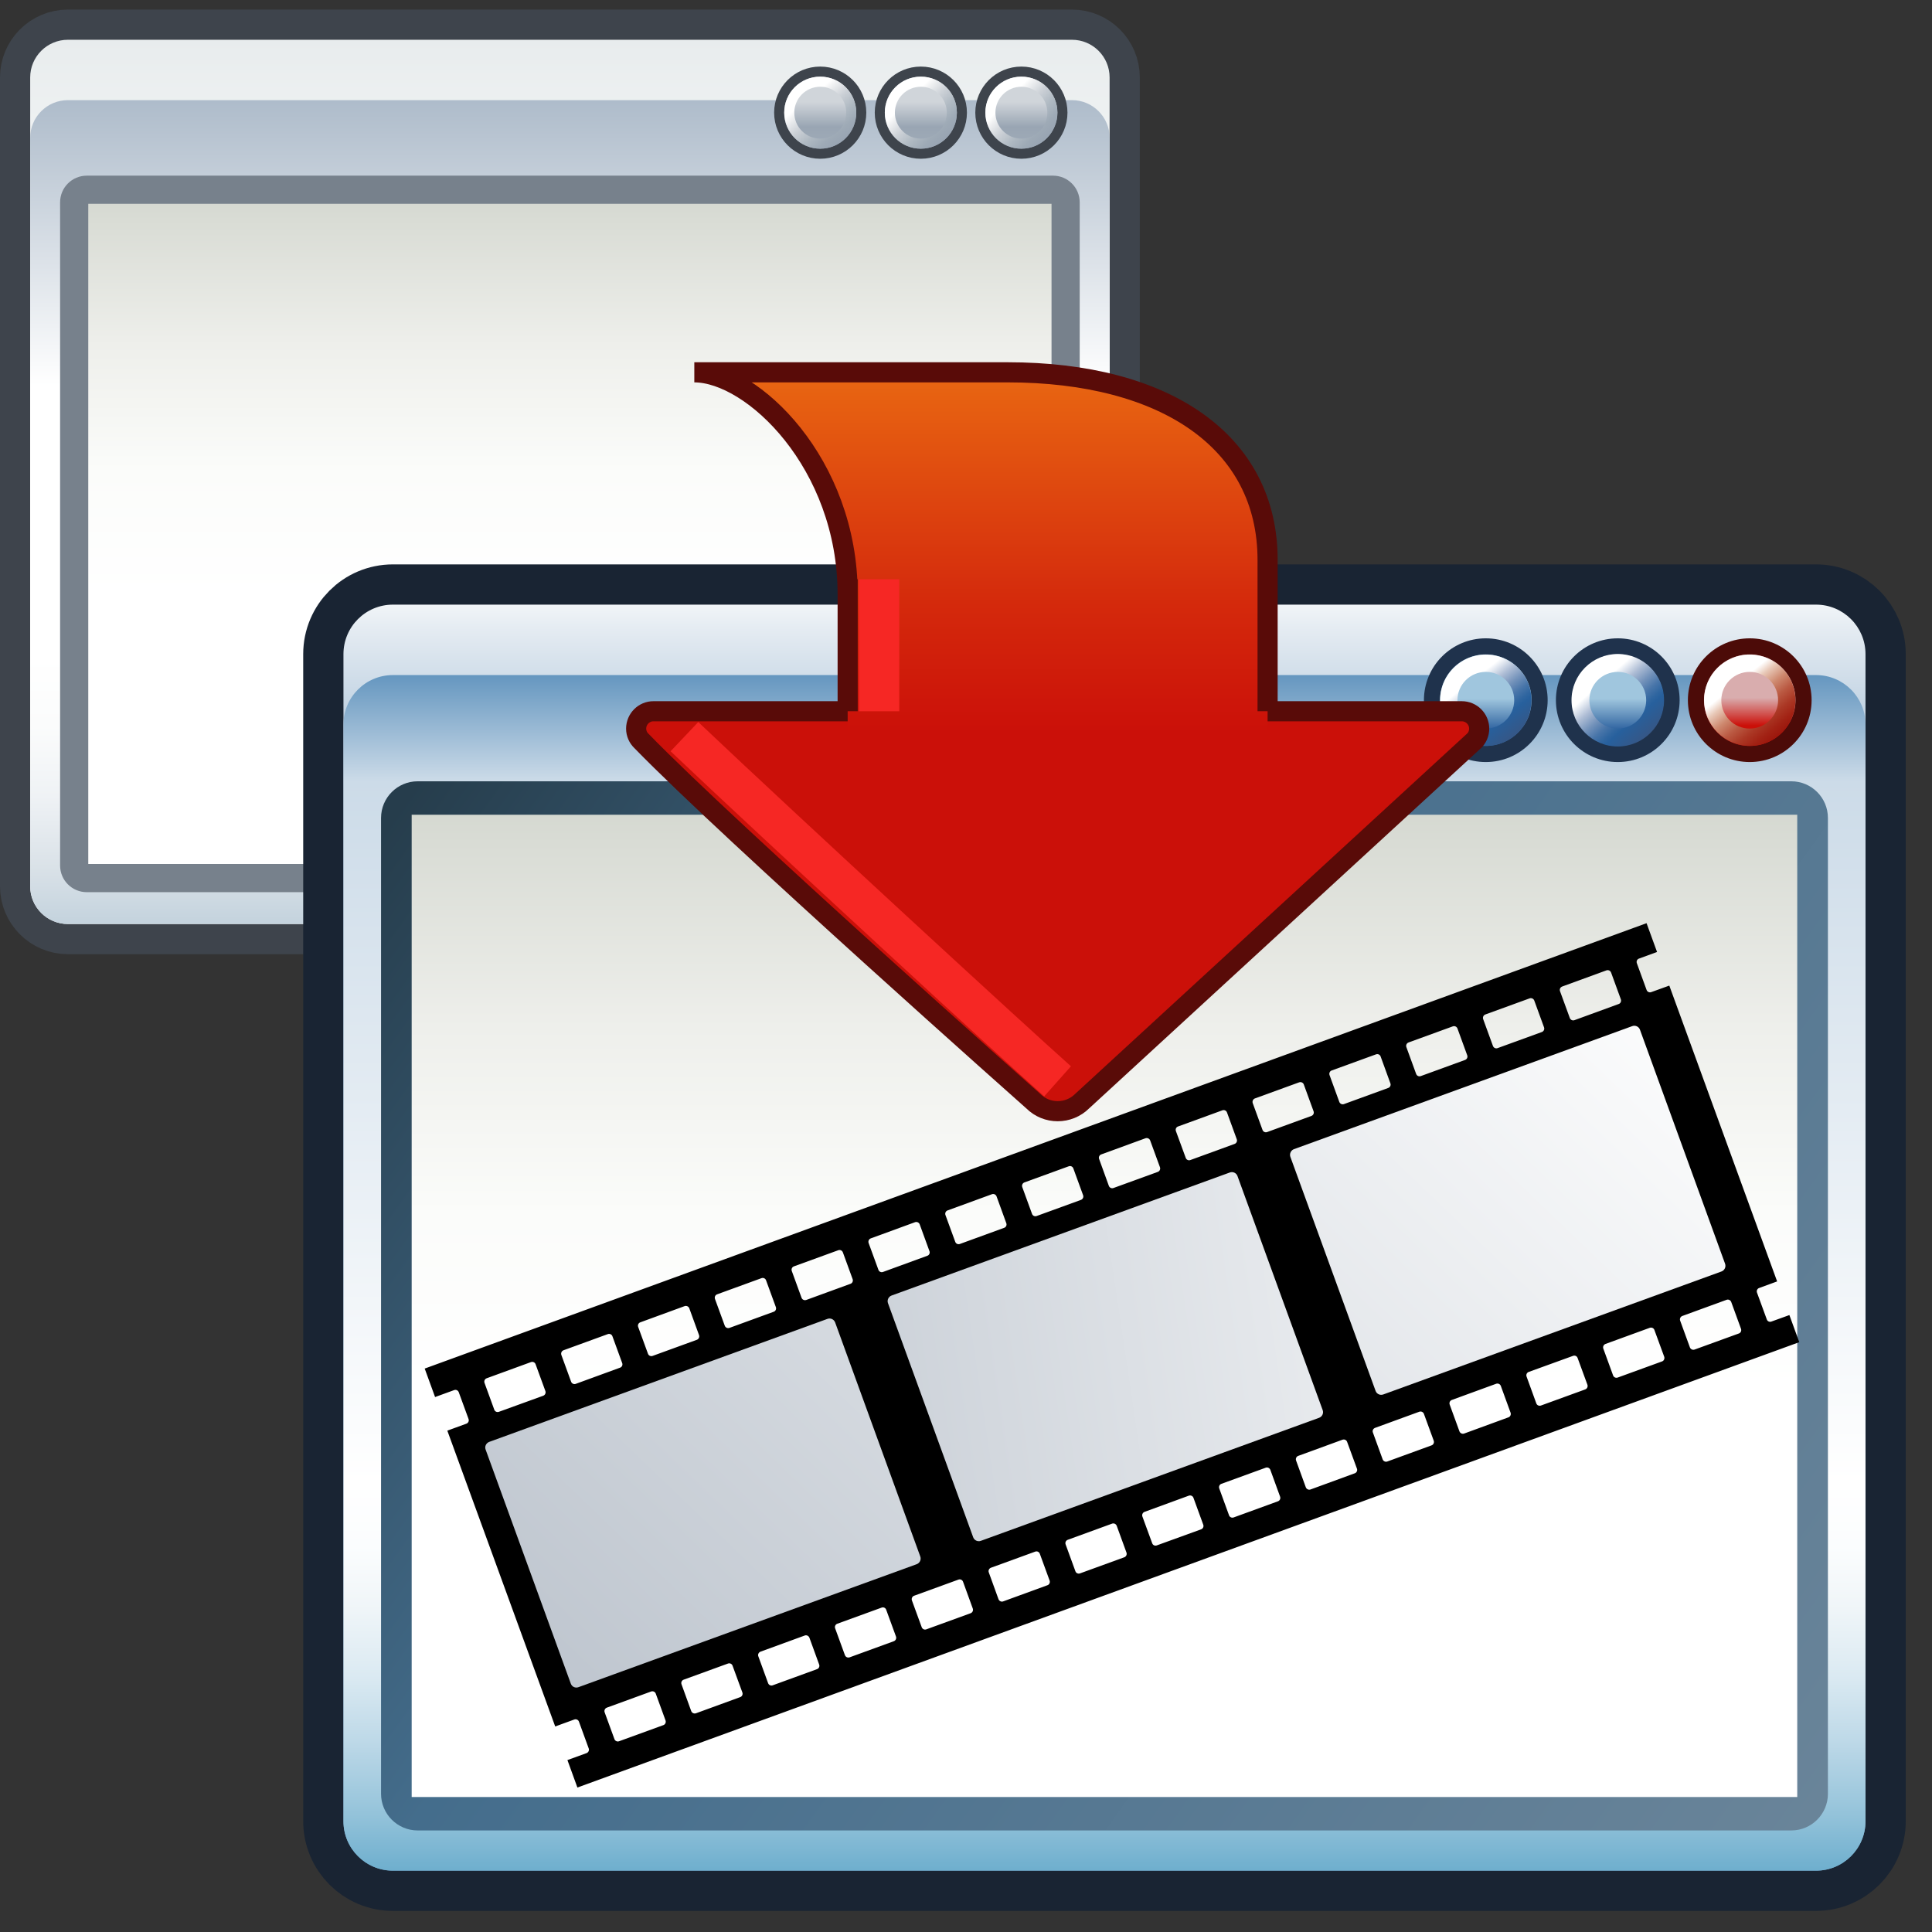 <?xml version="1.0" encoding="UTF-8" standalone="no"?>
<!-- Created with Inkscape (http://www.inkscape.org/) -->
<svg
   xmlns:i="http://ns.adobe.com/AdobeIllustrator/10.0/"
   xmlns:a="http://ns.adobe.com/AdobeSVGViewerExtensions/3.0/"
   xmlns:dc="http://purl.org/dc/elements/1.1/"
   xmlns:cc="http://web.resource.org/cc/"
   xmlns:rdf="http://www.w3.org/1999/02/22-rdf-syntax-ns#"
   xmlns:svg="http://www.w3.org/2000/svg"
   xmlns="http://www.w3.org/2000/svg"
   xmlns:xlink="http://www.w3.org/1999/xlink"
   xmlns:sodipodi="http://sodipodi.sourceforge.net/DTD/sodipodi-0.dtd"
   xmlns:inkscape="http://www.inkscape.org/namespaces/inkscape"
   width="48px"
   height="48px"
   id="svg81301"
   sodipodi:version="0.32"
   inkscape:version="0.45.1"
   sodipodi:docbase="C:\dev\src\houdini\support\icons\COP2"
   sodipodi:docname="fetch.svg"
   inkscape:output_extension="org.inkscape.output.svg.inkscape">
  <rect width="100%" height="100%" fill="#333333" stroke="none"/>
  <defs
     id="defs81303">
    <linearGradient
       gradientTransform="matrix(0.372,0.573,-0.573,0.372,1333.632,1009.495)"
       y2="850.939"
       x2="-2226.048"
       y1="799.509"
       x1="-2238.106"
       gradientUnits="userSpaceOnUse"
       id="XMLID_205_">
      <stop
         id="stop22942"
         style="stop-color:#FFFFFF"
         offset="0" />
      <stop
         id="stop22944"
         style="stop-color:#B8C0CA"
         offset="1" />
      <a:midPointStop
         style="stop-color:#FFFFFF"
         offset="0" />
      <a:midPointStop
         style="stop-color:#FFFFFF"
         offset="0.5" />
      <a:midPointStop
         style="stop-color:#B8C0CA"
         offset="1" />
    </linearGradient>
    <linearGradient
       y2="515.824"
       x2="3.606"
       y1="524.394"
       x1="45.409"
       gradientUnits="userSpaceOnUse"
       id="XMLID_206_"
       gradientTransform="matrix(0.642,-0.234,0.234,0.642,-109.485,-294.563)">
      <stop
         id="stop22949"
         style="stop-color:#FFFFFF"
         offset="0" />
      <stop
         id="stop22951"
         style="stop-color:#B8C0CA"
         offset="1" />
      <a:midPointStop
         style="stop-color:#FFFFFF"
         offset="0" />
      <a:midPointStop
         style="stop-color:#FFFFFF"
         offset="0.5" />
      <a:midPointStop
         style="stop-color:#B8C0CA"
         offset="1" />
    </linearGradient>
    <linearGradient
       gradientTransform="matrix(0.372,0.573,-0.573,0.372,1333.632,1009.495)"
       y2="854.077"
       x2="-2239.436"
       y1="802.65"
       x1="-2251.493"
       gradientUnits="userSpaceOnUse"
       id="XMLID_207_">
      <stop
         id="stop22956"
         style="stop-color:#FFFFFF"
         offset="0" />
      <stop
         id="stop22958"
         style="stop-color:#B8C0CA"
         offset="1" />
      <a:midPointStop
         style="stop-color:#FFFFFF"
         offset="0" />
      <a:midPointStop
         style="stop-color:#FFFFFF"
         offset="0.5" />
      <a:midPointStop
         style="stop-color:#B8C0CA"
         offset="1" />
    </linearGradient>
    <radialGradient
       id="XMLID_543_"
       cx="294.624"
       cy="80.627"
       r="48.777"
       fx="294.624"
       fy="80.627"
       gradientUnits="userSpaceOnUse">
      <stop
         offset="0"
         style="stop-color:#BAD1D7"
         id="stop7915" />
      <stop
         offset="0.826"
         style="stop-color:#6D7580"
         id="stop7917" />
      <stop
         offset="1"
         style="stop-color:#41454C"
         id="stop7919" />
      <a:midPointStop
         offset="0"
         style="stop-color:#BAD1D7" />
      <a:midPointStop
         offset="0.5"
         style="stop-color:#BAD1D7" />
      <a:midPointStop
         offset="0.826"
         style="stop-color:#6D7580" />
      <a:midPointStop
         offset="0.5"
         style="stop-color:#6D7580" />
      <a:midPointStop
         offset="1"
         style="stop-color:#41454C" />
    </radialGradient>
    <radialGradient
       id="XMLID_542_"
       cx="257.459"
       cy="35.376"
       r="68.717"
       fx="257.459"
       fy="35.376"
       gradientUnits="userSpaceOnUse">
      <stop
         offset="0"
         style="stop-color:#FFFFFF"
         id="stop7908" />
      <stop
         offset="1"
         style="stop-color:#8794A0"
         id="stop7910" />
      <a:midPointStop
         offset="0"
         style="stop-color:#FFFFFF" />
      <a:midPointStop
         offset="0.5"
         style="stop-color:#FFFFFF" />
      <a:midPointStop
         offset="1"
         style="stop-color:#8794A0" />
    </radialGradient>
    <radialGradient
       id="XMLID_541_"
       cx="264.957"
       cy="80.291"
       r="53.348"
       fx="264.957"
       fy="80.291"
       gradientUnits="userSpaceOnUse">
      <stop
         offset="0"
         style="stop-color:#BAD1D7"
         id="stop7901" />
      <stop
         offset="1"
         style="stop-color:#8794A0"
         id="stop7903" />
      <a:midPointStop
         offset="0"
         style="stop-color:#BAD1D7" />
      <a:midPointStop
         offset="0.5"
         style="stop-color:#BAD1D7" />
      <a:midPointStop
         offset="1"
         style="stop-color:#8794A0" />
    </radialGradient>
    <linearGradient
       id="linearGradient18634">
      <stop
         style="stop-color:#000000;stop-opacity:0.633;"
         offset="0"
         id="stop18636" />
      <stop
         style="stop-color:#000000;stop-opacity:0;"
         offset="1"
         id="stop18638" />
    </linearGradient>
    <linearGradient
       y2="543.105"
       x2="777.995"
       y1="541.731"
       x1="776.865"
       gradientUnits="userSpaceOnUse"
       id="XMLID_471_">
      <stop
         id="stop59351"
         style="stop-color:#FFFFFF"
         offset="0.247" />
      <stop
         id="stop59353"
         style="stop-color:#F3F4F5"
         offset="0.301" />
      <stop
         id="stop59355"
         style="stop-color:#CBD0D6"
         offset="0.508" />
      <stop
         id="stop59357"
         style="stop-color:#AFB9C2"
         offset="0.701" />
      <stop
         id="stop59359"
         style="stop-color:#9EAAB6"
         offset="0.871" />
      <stop
         id="stop59361"
         style="stop-color:#99A5B3"
         offset="1" />
      <a:midPointStop
         style="stop-color:#FFFFFF"
         offset="0.247" />
      <a:midPointStop
         style="stop-color:#FFFFFF"
         offset="0.351" />
      <a:midPointStop
         style="stop-color:#99A5B3"
         offset="1" />
    </linearGradient>
    <linearGradient
       y2="543.042"
       x2="780.542"
       y1="541.802"
       x1="779.324"
       gradientUnits="userSpaceOnUse"
       id="XMLID_470_">
      <stop
         id="stop59334"
         style="stop-color:#FFFFFF"
         offset="0.247" />
      <stop
         id="stop59336"
         style="stop-color:#F3F4F5"
         offset="0.301" />
      <stop
         id="stop59338"
         style="stop-color:#CBD0D6"
         offset="0.508" />
      <stop
         id="stop59340"
         style="stop-color:#AFB9C2"
         offset="0.701" />
      <stop
         id="stop59342"
         style="stop-color:#9EAAB6"
         offset="0.871" />
      <stop
         id="stop59344"
         style="stop-color:#99A5B3"
         offset="1" />
      <a:midPointStop
         style="stop-color:#FFFFFF"
         offset="0.247" />
      <a:midPointStop
         style="stop-color:#FFFFFF"
         offset="0.351" />
      <a:midPointStop
         style="stop-color:#99A5B3"
         offset="1" />
    </linearGradient>
    <linearGradient
       y2="543.019"
       x2="783.049"
       y1="541.8"
       x1="781.786"
       gradientUnits="userSpaceOnUse"
       id="XMLID_469_">
      <stop
         id="stop59317"
         style="stop-color:#FFFFFF"
         offset="0.247" />
      <stop
         id="stop59319"
         style="stop-color:#F3F4F5"
         offset="0.301" />
      <stop
         id="stop59321"
         style="stop-color:#CBD0D6"
         offset="0.508" />
      <stop
         id="stop59323"
         style="stop-color:#AFB9C2"
         offset="0.701" />
      <stop
         id="stop59325"
         style="stop-color:#9EAAB6"
         offset="0.871" />
      <stop
         id="stop59327"
         style="stop-color:#99A5B3"
         offset="1" />
      <a:midPointStop
         style="stop-color:#FFFFFF"
         offset="0.247" />
      <a:midPointStop
         style="stop-color:#FFFFFF"
         offset="0.351" />
      <a:midPointStop
         style="stop-color:#99A5B3"
         offset="1" />
    </linearGradient>
    <linearGradient
       y2="543.071"
       x2="777.438"
       y1="541.401"
       x1="777.438"
       gradientUnits="userSpaceOnUse"
       id="XMLID_468_">
      <stop
         id="stop59306"
         style="stop-color:#D0D5DA"
         offset="0.455" />
      <stop
         id="stop59308"
         style="stop-color:#99A5B3"
         offset="0.826" />
      <stop
         id="stop59310"
         style="stop-color:#9DA9B6"
         offset="1" />
      <a:midPointStop
         style="stop-color:#D0D5DA"
         offset="0.455" />
      <a:midPointStop
         style="stop-color:#D0D5DA"
         offset="0.5" />
      <a:midPointStop
         style="stop-color:#99A5B3"
         offset="0.826" />
      <a:midPointStop
         style="stop-color:#99A5B3"
         offset="0.5" />
      <a:midPointStop
         style="stop-color:#9DA9B6"
         offset="1" />
    </linearGradient>
    <linearGradient
       y2="543.071"
       x2="779.938"
       y1="541.401"
       x1="779.938"
       gradientUnits="userSpaceOnUse"
       id="XMLID_467_">
      <stop
         id="stop59297"
         style="stop-color:#D0D5DA"
         offset="0.455" />
      <stop
         id="stop59299"
         style="stop-color:#99A5B3"
         offset="0.826" />
      <stop
         id="stop59301"
         style="stop-color:#9DA9B6"
         offset="1" />
      <a:midPointStop
         style="stop-color:#D0D5DA"
         offset="0.455" />
      <a:midPointStop
         style="stop-color:#D0D5DA"
         offset="0.5" />
      <a:midPointStop
         style="stop-color:#99A5B3"
         offset="0.826" />
      <a:midPointStop
         style="stop-color:#99A5B3"
         offset="0.5" />
      <a:midPointStop
         style="stop-color:#9DA9B6"
         offset="1" />
    </linearGradient>
    <linearGradient
       y2="543.071"
       x2="782.435"
       y1="541.401"
       x1="782.435"
       gradientUnits="userSpaceOnUse"
       id="XMLID_466_">
      <stop
         id="stop59288"
         style="stop-color:#D0D5DA"
         offset="0.455" />
      <stop
         id="stop59290"
         style="stop-color:#99A5B3"
         offset="0.826" />
      <stop
         id="stop59292"
         style="stop-color:#9DA9B6"
         offset="1" />
      <a:midPointStop
         style="stop-color:#D0D5DA"
         offset="0.455" />
      <a:midPointStop
         style="stop-color:#D0D5DA"
         offset="0.5" />
      <a:midPointStop
         style="stop-color:#99A5B3"
         offset="0.826" />
      <a:midPointStop
         style="stop-color:#99A5B3"
         offset="0.5" />
      <a:midPointStop
         style="stop-color:#9DA9B6"
         offset="1" />
    </linearGradient>
    <linearGradient
       y2="544.373"
       x2="771.22"
       y1="561.378"
       x1="771.22"
       gradientUnits="userSpaceOnUse"
       id="XMLID_465_">
      <stop
         id="stop59273"
         style="stop-color:#FFFFFF"
         offset="0" />
      <stop
         id="stop59275"
         style="stop-color:#FFFFFF"
         offset="0.41" />
      <stop
         id="stop59277"
         style="stop-color:#FBFCFA"
         offset="0.592" />
      <stop
         id="stop59279"
         style="stop-color:#EEEFEB"
         offset="0.775" />
      <stop
         id="stop59281"
         style="stop-color:#D9DCD5"
         offset="0.957" />
      <stop
         id="stop59283"
         style="stop-color:#D3D7CF"
         offset="1" />
      <a:midPointStop
         style="stop-color:#FFFFFF"
         offset="0" />
      <a:midPointStop
         style="stop-color:#FFFFFF"
         offset="0.706" />
      <a:midPointStop
         style="stop-color:#FFFFFF"
         offset="0.41" />
      <a:midPointStop
         style="stop-color:#FFFFFF"
         offset="0.706" />
      <a:midPointStop
         style="stop-color:#D3D7CF"
         offset="1" />
    </linearGradient>
    <linearGradient
       y2="562.616"
       x2="771.219"
       y1="542.046"
       x1="771.219"
       gradientUnits="userSpaceOnUse"
       id="XMLID_464_">
      <stop
         id="stop59256"
         style="stop-color:#ADBBCA"
         offset="0" />
      <stop
         id="stop59258"
         style="stop-color:#FFFFFF"
         offset="0.348" />
      <stop
         id="stop59260"
         style="stop-color:#FFFFFF"
         offset="0.674" />
      <stop
         id="stop59262"
         style="stop-color:#FBFCFC"
         offset="0.759" />
      <stop
         id="stop59264"
         style="stop-color:#EFF2F5"
         offset="0.844" />
      <stop
         id="stop59266"
         style="stop-color:#DAE2E8"
         offset="0.929" />
      <stop
         id="stop59268"
         style="stop-color:#C3D2DD"
         offset="1" />
      <a:midPointStop
         style="stop-color:#ADBBCA"
         offset="0" />
      <a:midPointStop
         style="stop-color:#ADBBCA"
         offset="0.5" />
      <a:midPointStop
         style="stop-color:#FFFFFF"
         offset="0.348" />
      <a:midPointStop
         style="stop-color:#FFFFFF"
         offset="0.706" />
      <a:midPointStop
         style="stop-color:#FFFFFF"
         offset="0.674" />
      <a:midPointStop
         style="stop-color:#FFFFFF"
         offset="0.706" />
      <a:midPointStop
         style="stop-color:#C3D2DD"
         offset="1" />
    </linearGradient>
    <linearGradient
       y2="562.616"
       x2="771.219"
       y1="540.617"
       x1="771.219"
       gradientUnits="userSpaceOnUse"
       id="XMLID_463_">
      <stop
         id="stop59247"
         style="stop-color:#E8ECED"
         offset="0" />
      <stop
         id="stop59249"
         style="stop-color:#FFFFFF"
         offset="0.348" />
      <stop
         id="stop59251"
         style="stop-color:#FFFFFF"
         offset="0.674" />
      <a:midPointStop
         style="stop-color:#E8ECED"
         offset="0" />
      <a:midPointStop
         style="stop-color:#E8ECED"
         offset="0.5" />
      <a:midPointStop
         style="stop-color:#FFFFFF"
         offset="0.348" />
      <a:midPointStop
         style="stop-color:#FFFFFF"
         offset="0.706" />
      <a:midPointStop
         style="stop-color:#FFFFFF"
         offset="0.674" />
    </linearGradient>
    <linearGradient
       y2="551.017"
       x2="784.5"
       y1="586.057"
       x1="784.5"
       gradientUnits="userSpaceOnUse"
       id="XMLID_472_"
       gradientTransform="translate(-757.06,-539.628)">
      <stop
         id="stop59368"
         style="stop-color:#709EC3"
         offset="0" />
      <stop
         id="stop59370"
         style="stop-color:#72A0C4"
         offset="0.383" />
      <stop
         id="stop59372"
         style="stop-color:#79A3C6"
         offset="0.521" />
      <stop
         id="stop59374"
         style="stop-color:#83ABCA"
         offset="0.619" />
      <stop
         id="stop59376"
         style="stop-color:#94B5D0"
         offset="0.698" />
      <stop
         id="stop59378"
         style="stop-color:#A9C3D9"
         offset="0.766" />
      <stop
         id="stop59380"
         style="stop-color:#C6D6E5"
         offset="0.827" />
      <stop
         id="stop59382"
         style="stop-color:#E5ECF2"
         offset="0.88" />
      <stop
         id="stop59384"
         style="stop-color:#FFFFFF"
         offset="0.916" />
      <a:midPointStop
         style="stop-color:#709EC3"
         offset="0" />
      <a:midPointStop
         style="stop-color:#709EC3"
         offset="0.87" />
      <a:midPointStop
         style="stop-color:#FFFFFF"
         offset="0.916" />
    </linearGradient>
    <linearGradient
       y2="586.157"
       x2="784.5"
       y1="556.36"
       x1="784.5"
       gradientUnits="userSpaceOnUse"
       id="XMLID_473_"
       gradientTransform="translate(-757.06,-539.628)">
      <stop
         id="stop59389"
         style="stop-color:#6395BF"
         offset="0" />
      <stop
         id="stop59391"
         style="stop-color:#CCDBE8"
         offset="0.09" />
      <stop
         id="stop59393"
         style="stop-color:#FFFFFF"
         offset="0.674" />
      <stop
         id="stop59395"
         style="stop-color:#FBFDFE"
         offset="0.728" />
      <stop
         id="stop59397"
         style="stop-color:#EFF5F8"
         offset="0.781" />
      <stop
         id="stop59399"
         style="stop-color:#DBEAF2"
         offset="0.835" />
      <stop
         id="stop59401"
         style="stop-color:#BED9E8"
         offset="0.889" />
      <stop
         id="stop59403"
         style="stop-color:#9AC6DC"
         offset="0.943" />
      <stop
         id="stop59405"
         style="stop-color:#6FAFCE"
         offset="0.997" />
      <stop
         id="stop59407"
         style="stop-color:#6CADCD"
         offset="1" />
      <a:midPointStop
         style="stop-color:#6395BF"
         offset="0" />
      <a:midPointStop
         style="stop-color:#6395BF"
         offset="0.5" />
      <a:midPointStop
         style="stop-color:#CCDBE8"
         offset="0.09" />
      <a:midPointStop
         style="stop-color:#CCDBE8"
         offset="0.5" />
      <a:midPointStop
         style="stop-color:#FFFFFF"
         offset="0.674" />
      <a:midPointStop
         style="stop-color:#FFFFFF"
         offset="0.706" />
      <a:midPointStop
         style="stop-color:#6CADCD"
         offset="1" />
    </linearGradient>
    <linearGradient
       y2="557.73"
       x2="800.531"
       y1="556.321"
       x1="800.531"
       gradientUnits="userSpaceOnUse"
       id="XMLID_474_">
      <stop
         id="stop59412"
         style="stop-color:#D9ADAE"
         offset="0.455" />
      <stop
         id="stop59414"
         style="stop-color:#CB1009"
         offset="0.944" />
      <a:midPointStop
         style="stop-color:#D9ADAE"
         offset="0.455" />
      <a:midPointStop
         style="stop-color:#D9ADAE"
         offset="0.5" />
      <a:midPointStop
         style="stop-color:#CB1009"
         offset="0.944" />
    </linearGradient>
    <linearGradient
       y2="558.064"
       x2="801.373"
       y1="556.137"
       x1="799.813"
       gradientUnits="userSpaceOnUse"
       id="XMLID_475_">
      <stop
         id="stop59421"
         style="stop-color:#FFFFFF"
         offset="0.247" />
      <stop
         id="stop59423"
         style="stop-color:#E8C8B7"
         offset="0.34" />
      <stop
         id="stop59425"
         style="stop-color:#CE896F"
         offset="0.472" />
      <stop
         id="stop59427"
         style="stop-color:#BA5942"
         offset="0.599" />
      <stop
         id="stop59429"
         style="stop-color:#AB3825"
         offset="0.719" />
      <stop
         id="stop59431"
         style="stop-color:#A22214"
         offset="0.829" />
      <stop
         id="stop59433"
         style="stop-color:#9B150B"
         offset="0.926" />
      <stop
         id="stop59435"
         style="stop-color:#991109"
         offset="1" />
      <a:midPointStop
         style="stop-color:#FFFFFF"
         offset="0.247" />
      <a:midPointStop
         style="stop-color:#FFFFFF"
         offset="0.351" />
      <a:midPointStop
         style="stop-color:#991109"
         offset="1" />
    </linearGradient>
    <linearGradient
       y2="557.833"
       x2="797.254"
       y1="556.27"
       x1="797.254"
       gradientUnits="userSpaceOnUse"
       id="XMLID_476_">
      <stop
         id="stop59440"
         style="stop-color:#A0C6DE"
         offset="0.455" />
      <stop
         id="stop59442"
         style="stop-color:#3165A1"
         offset="0.944" />
      <a:midPointStop
         style="stop-color:#A0C6DE"
         offset="0.455" />
      <a:midPointStop
         style="stop-color:#A0C6DE"
         offset="0.5" />
      <a:midPointStop
         style="stop-color:#3165A1"
         offset="0.944" />
    </linearGradient>
    <linearGradient
       y2="557.876"
       x2="797.996"
       y1="556.142"
       x1="796.481"
       gradientUnits="userSpaceOnUse"
       id="XMLID_477_">
      <stop
         id="stop59449"
         style="stop-color:#FFFFFF"
         offset="0.247" />
      <stop
         id="stop59451"
         style="stop-color:#FCFDFE"
         offset="0.253" />
      <stop
         id="stop59453"
         style="stop-color:#AEBDD5"
         offset="0.401" />
      <stop
         id="stop59455"
         style="stop-color:#7392BA"
         offset="0.533" />
      <stop
         id="stop59457"
         style="stop-color:#4875A9"
         offset="0.644" />
      <stop
         id="stop59459"
         style="stop-color:#3066A0"
         offset="0.731" />
      <stop
         id="stop59461"
         style="stop-color:#27609D"
         offset="0.781" />
      <stop
         id="stop59463"
         style="stop-color:#355787"
         offset="1" />
      <a:midPointStop
         style="stop-color:#FFFFFF"
         offset="0.247" />
      <a:midPointStop
         style="stop-color:#FFFFFF"
         offset="0.41" />
      <a:midPointStop
         style="stop-color:#27609D"
         offset="0.781" />
      <a:midPointStop
         style="stop-color:#27609D"
         offset="0.5" />
      <a:midPointStop
         style="stop-color:#355787"
         offset="1" />
    </linearGradient>
    <linearGradient
       y2="557.833"
       x2="793.975"
       y1="556.27"
       x1="793.975"
       gradientUnits="userSpaceOnUse"
       id="XMLID_478_">
      <stop
         id="stop59468"
         style="stop-color:#A0C6DE"
         offset="0.455" />
      <stop
         id="stop59470"
         style="stop-color:#3165A1"
         offset="0.944" />
      <a:midPointStop
         style="stop-color:#A0C6DE"
         offset="0.455" />
      <a:midPointStop
         style="stop-color:#A0C6DE"
         offset="0.5" />
      <a:midPointStop
         style="stop-color:#3165A1"
         offset="0.944" />
    </linearGradient>
    <linearGradient
       y2="557.905"
       x2="794.664"
       y1="556.108"
       x1="793.256"
       gradientUnits="userSpaceOnUse"
       id="XMLID_479_">
      <stop
         id="stop59477"
         style="stop-color:#FFFFFF"
         offset="0.247" />
      <stop
         id="stop59479"
         style="stop-color:#FCFDFE"
         offset="0.253" />
      <stop
         id="stop59481"
         style="stop-color:#AEBDD5"
         offset="0.401" />
      <stop
         id="stop59483"
         style="stop-color:#7392BA"
         offset="0.533" />
      <stop
         id="stop59485"
         style="stop-color:#4875A9"
         offset="0.644" />
      <stop
         id="stop59487"
         style="stop-color:#3066A0"
         offset="0.731" />
      <stop
         id="stop59489"
         style="stop-color:#27609D"
         offset="0.781" />
      <stop
         id="stop59491"
         style="stop-color:#355787"
         offset="1" />
      <a:midPointStop
         style="stop-color:#FFFFFF"
         offset="0.247" />
      <a:midPointStop
         style="stop-color:#FFFFFF"
         offset="0.41" />
      <a:midPointStop
         style="stop-color:#27609D"
         offset="0.781" />
      <a:midPointStop
         style="stop-color:#27609D"
         offset="0.5" />
      <a:midPointStop
         style="stop-color:#355787"
         offset="1" />
    </linearGradient>
    <linearGradient
       y2="584.711"
       x2="802.103"
       y1="559.555"
       x1="767.066"
       gradientUnits="userSpaceOnUse"
       id="XMLID_481_">
      <stop
         id="stop59513"
         style="stop-color:#263D4C"
         offset="0" />
      <stop
         id="stop59515"
         style="stop-color:#446D8C"
         offset="0.348" />
      <stop
         id="stop59517"
         style="stop-color:#698499"
         offset="1" />
      <a:midPointStop
         style="stop-color:#263D4C"
         offset="0" />
      <a:midPointStop
         style="stop-color:#263D4C"
         offset="0.5" />
      <a:midPointStop
         style="stop-color:#446D8C"
         offset="0.348" />
      <a:midPointStop
         style="stop-color:#446D8C"
         offset="0.5" />
      <a:midPointStop
         style="stop-color:#698499"
         offset="1" />
    </linearGradient>
    <linearGradient
       y2="559.512"
       x2="784.5"
       y1="584.578"
       x1="784.5"
       gradientUnits="userSpaceOnUse"
       id="XMLID_480_">
      <stop
         id="stop59498"
         style="stop-color:#FFFFFF"
         offset="0" />
      <stop
         id="stop59500"
         style="stop-color:#FFFFFF"
         offset="0.41" />
      <stop
         id="stop59502"
         style="stop-color:#FBFCFA"
         offset="0.592" />
      <stop
         id="stop59504"
         style="stop-color:#EEEFEB"
         offset="0.775" />
      <stop
         id="stop59506"
         style="stop-color:#D9DCD5"
         offset="0.957" />
      <stop
         id="stop59508"
         style="stop-color:#D3D7CF"
         offset="1" />
      <a:midPointStop
         style="stop-color:#FFFFFF"
         offset="0" />
      <a:midPointStop
         style="stop-color:#FFFFFF"
         offset="0.706" />
      <a:midPointStop
         style="stop-color:#FFFFFF"
         offset="0.41" />
      <a:midPointStop
         style="stop-color:#FFFFFF"
         offset="0.706" />
      <a:midPointStop
         style="stop-color:#D3D7CF"
         offset="1" />
    </linearGradient>
    <linearGradient
       gradientTransform="matrix(0,-1,-1,0,259.812,95.129)"
       y2="233.44"
       x2="75.07"
       y1="233.44"
       x1="84.022"
       gradientUnits="userSpaceOnUse"
       id="XMLID_482_">
      <stop
         id="stop59524"
         style="stop-color:#E96712"
         offset="0" />
      <stop
         id="stop59526"
         style="stop-color:#D4290C"
         offset="0.648" />
      <stop
         id="stop59528"
         style="stop-color:#CB1009"
         offset="1" />
      <a:midPointStop
         style="stop-color:#E96712"
         offset="0" />
      <a:midPointStop
         style="stop-color:#E96712"
         offset="0.469" />
      <a:midPointStop
         style="stop-color:#CB1009"
         offset="1" />
    </linearGradient>
    <linearGradient
       inkscape:collect="always"
       xlink:href="#XMLID_482_"
       id="linearGradient7376"
       gradientUnits="userSpaceOnUse"
       gradientTransform="matrix(0,-1,-1,0,259.812,95.129)"
       x1="84.022"
       y1="233.44"
       x2="75.07"
       y2="233.44" />
  </defs>
  <sodipodi:namedview
     id="base"
     pagecolor="#ffffff"
     bordercolor="#666666"
     borderopacity="1.0"
     inkscape:pageopacity="0.0"
     inkscape:pageshadow="2"
     inkscape:zoom="11.3125"
     inkscape:cx="29"
     inkscape:cy="20"
     inkscape:current-layer="layer1"
     showgrid="true"
     inkscape:grid-bbox="true"
     inkscape:document-units="px"
     inkscape:window-width="1197"
     inkscape:window-height="1101"
     inkscape:window-x="438"
     inkscape:window-y="-12" />
  <g
     id="layer1"
     inkscape:label="Layer 1"
     inkscape:groupmode="layer">
    <g
       transform="translate(-757.06,-539.628)"
       id="g59242">
      <path
         style="fill:none;stroke:#3e444c;stroke-width:1.5"
         id="path59244"
         d="M 784.628,561.648 C 784.628,562.166 784.209,562.585 783.691,562.585 L 758.748,562.585 C 758.23,562.585 757.81,562.166 757.81,561.648 L 757.81,541.553 C 757.81,541.035 758.23,540.616 758.748,540.616 L 783.691,540.616 C 784.209,540.616 784.628,541.035 784.628,541.553 L 784.628,561.648 z "
         i:knockout="Off" />
      <linearGradient
         y2="562.616"
         x2="771.219"
         y1="540.617"
         x1="771.219"
         gradientUnits="userSpaceOnUse"
         id="linearGradient81448">
        <stop
           id="stop81450"
           style="stop-color:#E8ECED"
           offset="0" />
        <stop
           id="stop81452"
           style="stop-color:#FFFFFF"
           offset="0.348" />
        <stop
           id="stop81454"
           style="stop-color:#FFFFFF"
           offset="0.674" />
        <a:midPointStop
           style="stop-color:#E8ECED"
           offset="0" />
        <a:midPointStop
           style="stop-color:#E8ECED"
           offset="0.5" />
        <a:midPointStop
           style="stop-color:#FFFFFF"
           offset="0.348" />
        <a:midPointStop
           style="stop-color:#FFFFFF"
           offset="0.706" />
        <a:midPointStop
           style="stop-color:#FFFFFF"
           offset="0.674" />
      </linearGradient>
      <path
         style="fill:url(#XMLID_463_)"
         id="path59253"
         d="M 784.628,561.648 C 784.628,562.166 784.209,562.585 783.691,562.585 L 758.748,562.585 C 758.23,562.585 757.81,562.166 757.81,561.648 L 757.81,541.553 C 757.81,541.035 758.23,540.616 758.748,540.616 L 783.691,540.616 C 784.209,540.616 784.628,541.035 784.628,541.553 L 784.628,561.648 z "
         i:knockout="Off" />
      <linearGradient
         y2="562.616"
         x2="771.219"
         y1="542.046"
         x1="771.219"
         gradientUnits="userSpaceOnUse"
         id="linearGradient81457">
        <stop
           id="stop81459"
           style="stop-color:#ADBBCA"
           offset="0" />
        <stop
           id="stop81461"
           style="stop-color:#FFFFFF"
           offset="0.348" />
        <stop
           id="stop81463"
           style="stop-color:#FFFFFF"
           offset="0.674" />
        <stop
           id="stop81465"
           style="stop-color:#FBFCFC"
           offset="0.759" />
        <stop
           id="stop81467"
           style="stop-color:#EFF2F5"
           offset="0.844" />
        <stop
           id="stop81469"
           style="stop-color:#DAE2E8"
           offset="0.929" />
        <stop
           id="stop81471"
           style="stop-color:#C3D2DD"
           offset="1" />
        <a:midPointStop
           style="stop-color:#ADBBCA"
           offset="0" />
        <a:midPointStop
           style="stop-color:#ADBBCA"
           offset="0.5" />
        <a:midPointStop
           style="stop-color:#FFFFFF"
           offset="0.348" />
        <a:midPointStop
           style="stop-color:#FFFFFF"
           offset="0.706" />
        <a:midPointStop
           style="stop-color:#FFFFFF"
           offset="0.674" />
        <a:midPointStop
           style="stop-color:#FFFFFF"
           offset="0.706" />
        <a:midPointStop
           style="stop-color:#C3D2DD"
           offset="1" />
      </linearGradient>
      <path
         style="fill:url(#XMLID_464_)"
         id="path59270"
         d="M 784.628,561.648 C 784.628,562.166 784.209,562.585 783.691,562.585 L 758.748,562.585 C 758.23,562.585 757.81,562.166 757.81,561.648 L 757.81,543.053 C 757.81,542.535 758.23,542.116 758.748,542.116 L 783.691,542.116 C 784.209,542.116 784.628,542.535 784.628,543.053 L 784.628,561.648 z "
         i:knockout="Off" />
      <linearGradient
         y2="544.373"
         x2="771.22"
         y1="561.378"
         x1="771.22"
         gradientUnits="userSpaceOnUse"
         id="linearGradient81474">
        <stop
           id="stop81476"
           style="stop-color:#FFFFFF"
           offset="0" />
        <stop
           id="stop81478"
           style="stop-color:#FFFFFF"
           offset="0.41" />
        <stop
           id="stop81480"
           style="stop-color:#FBFCFA"
           offset="0.592" />
        <stop
           id="stop81482"
           style="stop-color:#EEEFEB"
           offset="0.775" />
        <stop
           id="stop81484"
           style="stop-color:#D9DCD5"
           offset="0.957" />
        <stop
           id="stop81486"
           style="stop-color:#D3D7CF"
           offset="1" />
        <a:midPointStop
           style="stop-color:#FFFFFF"
           offset="0" />
        <a:midPointStop
           style="stop-color:#FFFFFF"
           offset="0.706" />
        <a:midPointStop
           style="stop-color:#FFFFFF"
           offset="0.41" />
        <a:midPointStop
           style="stop-color:#FFFFFF"
           offset="0.706" />
        <a:midPointStop
           style="stop-color:#D3D7CF"
           offset="1" />
      </linearGradient>
      <path
         style="fill:url(#XMLID_465_);stroke:#77818c;stroke-width:0.7"
         id="path59285"
         d="M 783.535,561.131 C 783.535,561.304 783.394,561.444 783.222,561.444 L 759.216,561.444 C 759.043,561.444 758.903,561.304 758.903,561.131 L 758.903,544.655 C 758.903,544.482 759.043,544.342 759.216,544.342 L 783.222,544.342 C 783.394,544.342 783.535,544.482 783.535,544.655 L 783.535,561.131 z "
         i:knockout="Off" />
      <linearGradient
         y2="543.071"
         x2="782.435"
         y1="541.401"
         x1="782.435"
         gradientUnits="userSpaceOnUse"
         id="linearGradient81489">
        <stop
           id="stop81491"
           style="stop-color:#D0D5DA"
           offset="0.455" />
        <stop
           id="stop81493"
           style="stop-color:#99A5B3"
           offset="0.826" />
        <stop
           id="stop81495"
           style="stop-color:#9DA9B6"
           offset="1" />
        <a:midPointStop
           style="stop-color:#D0D5DA"
           offset="0.455" />
        <a:midPointStop
           style="stop-color:#D0D5DA"
           offset="0.5" />
        <a:midPointStop
           style="stop-color:#99A5B3"
           offset="0.826" />
        <a:midPointStop
           style="stop-color:#99A5B3"
           offset="0.5" />
        <a:midPointStop
           style="stop-color:#9DA9B6"
           offset="1" />
      </linearGradient>
      <circle
         sodipodi:ry="1.02"
         sodipodi:rx="1.02"
         sodipodi:cy="542.427"
         sodipodi:cx="782.43597"
         style="fill:url(#XMLID_466_);stroke:#3e444c;stroke-width:0.25"
         id="circle59294"
         r="1.02"
         cy="542.427"
         cx="782.436"
         i:knockout="Off" />
      <linearGradient
         y2="543.071"
         x2="779.938"
         y1="541.401"
         x1="779.938"
         gradientUnits="userSpaceOnUse"
         id="linearGradient81498">
        <stop
           id="stop81500"
           style="stop-color:#D0D5DA"
           offset="0.455" />
        <stop
           id="stop81502"
           style="stop-color:#99A5B3"
           offset="0.826" />
        <stop
           id="stop81504"
           style="stop-color:#9DA9B6"
           offset="1" />
        <a:midPointStop
           style="stop-color:#D0D5DA"
           offset="0.455" />
        <a:midPointStop
           style="stop-color:#D0D5DA"
           offset="0.5" />
        <a:midPointStop
           style="stop-color:#99A5B3"
           offset="0.826" />
        <a:midPointStop
           style="stop-color:#99A5B3"
           offset="0.5" />
        <a:midPointStop
           style="stop-color:#9DA9B6"
           offset="1" />
      </linearGradient>
      <circle
         sodipodi:ry="1.02"
         sodipodi:rx="1.02"
         sodipodi:cy="542.427"
         sodipodi:cx="779.93799"
         style="fill:url(#XMLID_467_);stroke:#3e444c;stroke-width:0.25"
         id="circle59303"
         r="1.02"
         cy="542.427"
         cx="779.938"
         i:knockout="Off" />
      <linearGradient
         y2="543.071"
         x2="777.438"
         y1="541.401"
         x1="777.438"
         gradientUnits="userSpaceOnUse"
         id="linearGradient81507">
        <stop
           id="stop81509"
           style="stop-color:#D0D5DA"
           offset="0.455" />
        <stop
           id="stop81511"
           style="stop-color:#99A5B3"
           offset="0.826" />
        <stop
           id="stop81513"
           style="stop-color:#9DA9B6"
           offset="1" />
        <a:midPointStop
           style="stop-color:#D0D5DA"
           offset="0.455" />
        <a:midPointStop
           style="stop-color:#D0D5DA"
           offset="0.5" />
        <a:midPointStop
           style="stop-color:#99A5B3"
           offset="0.826" />
        <a:midPointStop
           style="stop-color:#99A5B3"
           offset="0.5" />
        <a:midPointStop
           style="stop-color:#9DA9B6"
           offset="1" />
      </linearGradient>
      <circle
         sodipodi:ry="1.02"
         sodipodi:rx="1.02"
         sodipodi:cy="542.427"
         sodipodi:cx="777.43799"
         style="fill:url(#XMLID_468_);stroke:#3e444c;stroke-width:0.25"
         id="circle59312"
         r="1.02"
         cy="542.427"
         cx="777.438"
         i:knockout="Off" />
      <g
         id="g59314"
         i:knockout="Off">
        <linearGradient
           y2="543.019"
           x2="783.049"
           y1="541.8"
           x1="781.786"
           gradientUnits="userSpaceOnUse"
           id="linearGradient81517">
          <stop
             id="stop81519"
             style="stop-color:#FFFFFF"
             offset="0.247" />
          <stop
             id="stop81521"
             style="stop-color:#F3F4F5"
             offset="0.301" />
          <stop
             id="stop81523"
             style="stop-color:#CBD0D6"
             offset="0.508" />
          <stop
             id="stop81525"
             style="stop-color:#AFB9C2"
             offset="0.701" />
          <stop
             id="stop81527"
             style="stop-color:#9EAAB6"
             offset="0.871" />
          <stop
             id="stop81529"
             style="stop-color:#99A5B3"
             offset="1" />
          <a:midPointStop
             style="stop-color:#FFFFFF"
             offset="0.247" />
          <a:midPointStop
             style="stop-color:#FFFFFF"
             offset="0.351" />
          <a:midPointStop
             style="stop-color:#99A5B3"
             offset="1" />
        </linearGradient>
        <path
           style="fill:url(#XMLID_469_)"
           id="path59329"
           d="M 781.541,542.427 C 781.541,542.92 781.943,543.322 782.436,543.322 C 782.93,543.322 783.331,542.921 783.331,542.427 C 783.331,541.933 782.931,541.533 782.436,541.533 C 781.943,541.533 781.541,541.934 781.541,542.427 z M 781.791,542.427 C 781.791,542.073 782.08,541.783 782.436,541.783 C 782.792,541.783 783.081,542.072 783.081,542.427 C 783.081,542.782 782.792,543.072 782.436,543.072 C 782.08,543.072 781.791,542.782 781.791,542.427 z "
           i:knockout="Off" />
      </g>
      <g
         id="g59331"
         i:knockout="Off">
        <linearGradient
           y2="543.042"
           x2="780.542"
           y1="541.802"
           x1="779.324"
           gradientUnits="userSpaceOnUse"
           id="linearGradient81533">
          <stop
             id="stop81535"
             style="stop-color:#FFFFFF"
             offset="0.247" />
          <stop
             id="stop81537"
             style="stop-color:#F3F4F5"
             offset="0.301" />
          <stop
             id="stop81539"
             style="stop-color:#CBD0D6"
             offset="0.508" />
          <stop
             id="stop81541"
             style="stop-color:#AFB9C2"
             offset="0.701" />
          <stop
             id="stop81543"
             style="stop-color:#9EAAB6"
             offset="0.871" />
          <stop
             id="stop81545"
             style="stop-color:#99A5B3"
             offset="1" />
          <a:midPointStop
             style="stop-color:#FFFFFF"
             offset="0.247" />
          <a:midPointStop
             style="stop-color:#FFFFFF"
             offset="0.351" />
          <a:midPointStop
             style="stop-color:#99A5B3"
             offset="1" />
        </linearGradient>
        <path
           style="fill:url(#XMLID_470_)"
           id="path59346"
           d="M 779.043,542.427 C 779.043,542.92 779.444,543.322 779.938,543.322 C 780.432,543.322 780.833,542.921 780.833,542.427 C 780.833,541.933 780.432,541.533 779.938,541.533 C 779.444,541.533 779.043,541.934 779.043,542.427 z M 779.293,542.427 C 779.293,542.073 779.582,541.783 779.938,541.783 C 780.294,541.783 780.583,542.072 780.583,542.427 C 780.583,542.782 780.294,543.072 779.938,543.072 C 779.582,543.072 779.293,542.782 779.293,542.427 z "
           i:knockout="Off" />
      </g>
      <g
         id="g59348"
         i:knockout="Off">
        <linearGradient
           y2="543.105"
           x2="777.995"
           y1="541.731"
           x1="776.865"
           gradientUnits="userSpaceOnUse"
           id="linearGradient81549">
          <stop
             id="stop81551"
             style="stop-color:#FFFFFF"
             offset="0.247" />
          <stop
             id="stop81553"
             style="stop-color:#F3F4F5"
             offset="0.301" />
          <stop
             id="stop81555"
             style="stop-color:#CBD0D6"
             offset="0.508" />
          <stop
             id="stop81557"
             style="stop-color:#AFB9C2"
             offset="0.701" />
          <stop
             id="stop81559"
             style="stop-color:#9EAAB6"
             offset="0.871" />
          <stop
             id="stop81561"
             style="stop-color:#99A5B3"
             offset="1" />
          <a:midPointStop
             style="stop-color:#FFFFFF"
             offset="0.247" />
          <a:midPointStop
             style="stop-color:#FFFFFF"
             offset="0.351" />
          <a:midPointStop
             style="stop-color:#99A5B3"
             offset="1" />
        </linearGradient>
        <path
           style="fill:url(#XMLID_471_)"
           id="path59363"
           d="M 776.544,542.427 C 776.544,542.92 776.945,543.322 777.439,543.322 C 777.933,543.322 778.334,542.921 778.334,542.427 C 778.334,541.933 777.933,541.533 777.439,541.533 C 776.945,541.533 776.544,541.934 776.544,542.427 z M 776.794,542.427 C 776.794,542.073 777.083,541.783 777.439,541.783 C 777.795,541.783 778.084,542.072 778.084,542.427 C 778.084,542.782 777.795,543.072 777.439,543.072 C 777.083,543.072 776.794,542.782 776.794,542.427 z "
           i:knockout="Off" />
      </g>
    </g>
    <path
       style="fill:none;stroke:#192433;stroke-width:2"
       id="path59365"
       d="M 46.348,45.247 C 46.348,45.926 45.797,46.476 45.119,46.476 L 9.762,46.476 C 9.082,46.476 8.533,45.926 8.533,45.247 L 8.533,16.251 C 8.533,15.572 9.083,15.022 9.762,15.022 L 45.119,15.022 C 45.798,15.022 46.348,15.573 46.348,16.251 L 46.348,45.247 z "
       i:knockout="Off" />
    <path
       style="fill:url(#XMLID_472_)"
       id="path59386"
       d="M 46.348,45.247 C 46.348,45.926 45.797,46.476 45.119,46.476 L 9.762,46.476 C 9.082,46.476 8.533,45.926 8.533,45.247 L 8.533,16.251 C 8.533,15.572 9.083,15.022 9.762,15.022 L 45.119,15.022 C 45.798,15.022 46.348,15.573 46.348,16.251 L 46.348,45.247 z "
       i:knockout="Off" />
    <path
       style="fill:url(#XMLID_473_)"
       id="path59409"
       d="M 46.348,45.247 C 46.348,45.926 45.797,46.476 45.119,46.476 L 9.762,46.476 C 9.082,46.476 8.533,45.926 8.533,45.247 L 8.533,18.001 C 8.533,17.322 9.083,16.772 9.762,16.772 L 45.119,16.772 C 45.798,16.772 46.348,17.323 46.348,18.001 L 46.348,45.247 z "
       i:knockout="Off" />
    <circle
       transform="translate(-757.06,-539.628)"
       sodipodi:ry="1.337"
       sodipodi:rx="1.337"
       sodipodi:cy="557.02399"
       sodipodi:cx="800.53198"
       style="fill:url(#XMLID_474_);stroke:#4c0b08;stroke-width:0.4"
       id="circle59416"
       r="1.337"
       cy="557.024"
       cx="800.532"
       i:knockout="Off" />
    <g
       transform="translate(-757.06,-539.628)"
       id="g59418"
       i:knockout="Off">
      <linearGradient
         y2="558.064"
         x2="801.373"
         y1="556.137"
         x1="799.813"
         gradientUnits="userSpaceOnUse"
         id="linearGradient81569">
        <stop
           id="stop81571"
           style="stop-color:#FFFFFF"
           offset="0.247" />
        <stop
           id="stop81573"
           style="stop-color:#E8C8B7"
           offset="0.34" />
        <stop
           id="stop81575"
           style="stop-color:#CE896F"
           offset="0.472" />
        <stop
           id="stop81577"
           style="stop-color:#BA5942"
           offset="0.599" />
        <stop
           id="stop81579"
           style="stop-color:#AB3825"
           offset="0.719" />
        <stop
           id="stop81581"
           style="stop-color:#A22214"
           offset="0.829" />
        <stop
           id="stop81583"
           style="stop-color:#9B150B"
           offset="0.926" />
        <stop
           id="stop81585"
           style="stop-color:#991109"
           offset="1" />
        <a:midPointStop
           style="stop-color:#FFFFFF"
           offset="0.247" />
        <a:midPointStop
           style="stop-color:#FFFFFF"
           offset="0.351" />
        <a:midPointStop
           style="stop-color:#991109"
           offset="1" />
      </linearGradient>
      <path
         style="fill:url(#XMLID_475_)"
         id="path59437"
         d="M 799.397,557.024 C 799.397,557.649 799.906,558.159 800.531,558.159 C 801.157,558.159 801.666,557.649 801.666,557.024 C 801.666,556.4 801.157,555.891 800.531,555.891 C 799.906,555.892 799.397,556.4 799.397,557.024 z M 799.826,557.024 C 799.826,556.636 800.142,556.321 800.531,556.321 C 800.92,556.321 801.236,556.636 801.236,557.024 C 801.236,557.413 800.92,557.729 800.531,557.729 C 800.142,557.729 799.826,557.413 799.826,557.024 z "
         i:knockout="Off" />
    </g>
    <circle
       transform="translate(-757.06,-539.628)"
       sodipodi:ry="1.337"
       sodipodi:rx="1.337"
       sodipodi:cy="557.02399"
       sodipodi:cx="797.25299"
       style="fill:url(#XMLID_476_);stroke:#1f324c;stroke-width:0.4"
       id="circle59444"
       r="1.337"
       cy="557.024"
       cx="797.253"
       i:knockout="Off" />
    <g
       transform="translate(-757.06,-539.628)"
       id="g59446"
       i:knockout="Off">
      <linearGradient
         y2="557.876"
         x2="797.996"
         y1="556.142"
         x1="796.481"
         gradientUnits="userSpaceOnUse"
         id="linearGradient81590">
        <stop
           id="stop81592"
           style="stop-color:#FFFFFF"
           offset="0.247" />
        <stop
           id="stop81594"
           style="stop-color:#FCFDFE"
           offset="0.253" />
        <stop
           id="stop81596"
           style="stop-color:#AEBDD5"
           offset="0.401" />
        <stop
           id="stop81598"
           style="stop-color:#7392BA"
           offset="0.533" />
        <stop
           id="stop81600"
           style="stop-color:#4875A9"
           offset="0.644" />
        <stop
           id="stop81602"
           style="stop-color:#3066A0"
           offset="0.731" />
        <stop
           id="stop81604"
           style="stop-color:#27609D"
           offset="0.781" />
        <stop
           id="stop81606"
           style="stop-color:#355787"
           offset="1" />
        <a:midPointStop
           style="stop-color:#FFFFFF"
           offset="0.247" />
        <a:midPointStop
           style="stop-color:#FFFFFF"
           offset="0.41" />
        <a:midPointStop
           style="stop-color:#27609D"
           offset="0.781" />
        <a:midPointStop
           style="stop-color:#27609D"
           offset="0.5" />
        <a:midPointStop
           style="stop-color:#355787"
           offset="1" />
      </linearGradient>
      <path
         style="fill:url(#XMLID_477_)"
         id="path59465"
         d="M 796.104,557.024 C 796.104,557.658 796.62,558.174 797.254,558.174 C 797.888,558.174 798.403,557.657 798.403,557.024 C 798.403,556.391 797.887,555.876 797.254,555.876 C 796.619,555.876 796.104,556.392 796.104,557.024 z M 796.548,557.024 C 796.548,556.636 796.864,556.321 797.254,556.321 C 797.643,556.321 797.959,556.636 797.959,557.024 C 797.959,557.413 797.643,557.729 797.254,557.729 C 796.864,557.729 796.548,557.413 796.548,557.024 z "
         i:knockout="Off" />
    </g>
    <circle
       transform="translate(-757.06,-539.628)"
       sodipodi:ry="1.337"
       sodipodi:rx="1.337"
       sodipodi:cy="557.02399"
       sodipodi:cx="793.974"
       style="fill:url(#XMLID_478_);stroke:#1f324c;stroke-width:0.4"
       id="circle59472"
       r="1.337"
       cy="557.024"
       cx="793.974"
       i:knockout="Off" />
    <g
       transform="translate(-757.06,-539.628)"
       id="g59474"
       i:knockout="Off">
      <linearGradient
         y2="557.905"
         x2="794.664"
         y1="556.108"
         x1="793.256"
         gradientUnits="userSpaceOnUse"
         id="linearGradient81611">
        <stop
           id="stop81613"
           style="stop-color:#FFFFFF"
           offset="0.247" />
        <stop
           id="stop81615"
           style="stop-color:#FCFDFE"
           offset="0.253" />
        <stop
           id="stop81617"
           style="stop-color:#AEBDD5"
           offset="0.401" />
        <stop
           id="stop81619"
           style="stop-color:#7392BA"
           offset="0.533" />
        <stop
           id="stop81621"
           style="stop-color:#4875A9"
           offset="0.644" />
        <stop
           id="stop81623"
           style="stop-color:#3066A0"
           offset="0.731" />
        <stop
           id="stop81625"
           style="stop-color:#27609D"
           offset="0.781" />
        <stop
           id="stop81627"
           style="stop-color:#355787"
           offset="1" />
        <a:midPointStop
           style="stop-color:#FFFFFF"
           offset="0.247" />
        <a:midPointStop
           style="stop-color:#FFFFFF"
           offset="0.41" />
        <a:midPointStop
           style="stop-color:#27609D"
           offset="0.781" />
        <a:midPointStop
           style="stop-color:#27609D"
           offset="0.5" />
        <a:midPointStop
           style="stop-color:#355787"
           offset="1" />
      </linearGradient>
      <path
         style="fill:url(#XMLID_479_)"
         id="path59493"
         d="M 792.84,557.024 C 792.84,557.649 793.349,558.159 793.975,558.159 C 794.6,558.159 795.109,557.649 795.109,557.024 C 795.109,556.399 794.6,555.891 793.975,555.891 C 793.349,555.892 792.84,556.399 792.84,557.024 z M 793.27,557.024 C 793.27,556.636 793.586,556.321 793.975,556.321 C 794.364,556.321 794.68,556.636 794.68,557.024 C 794.68,557.413 794.364,557.729 793.975,557.729 C 793.586,557.729 793.27,557.413 793.27,557.024 z "
         i:knockout="Off" />
    </g>
    <g
       transform="translate(-757.06,-539.628)"
       id="g59495">
      <linearGradient
         y2="559.512"
         x2="784.5"
         y1="584.578"
         x1="784.5"
         gradientUnits="userSpaceOnUse"
         id="linearGradient81631">
        <stop
           id="stop81633"
           style="stop-color:#FFFFFF"
           offset="0" />
        <stop
           id="stop81635"
           style="stop-color:#FFFFFF"
           offset="0.41" />
        <stop
           id="stop81637"
           style="stop-color:#FBFCFA"
           offset="0.592" />
        <stop
           id="stop81639"
           style="stop-color:#EEEFEB"
           offset="0.775" />
        <stop
           id="stop81641"
           style="stop-color:#D9DCD5"
           offset="0.957" />
        <stop
           id="stop81643"
           style="stop-color:#D3D7CF"
           offset="1" />
        <a:midPointStop
           style="stop-color:#FFFFFF"
           offset="0" />
        <a:midPointStop
           style="stop-color:#FFFFFF"
           offset="0.706" />
        <a:midPointStop
           style="stop-color:#FFFFFF"
           offset="0.41" />
        <a:midPointStop
           style="stop-color:#FFFFFF"
           offset="0.706" />
        <a:midPointStop
           style="stop-color:#D3D7CF"
           offset="1" />
      </linearGradient>
      <path
         style="fill:url(#XMLID_480_)"
         id="path59510"
         d="M 801.974,584.195 C 801.974,584.423 801.79,584.605 801.565,584.605 L 767.437,584.605 C 767.209,584.605 767.027,584.422 767.027,584.195 L 767.027,559.949 C 767.027,559.721 767.21,559.539 767.437,559.539 L 801.565,559.539 C 801.791,559.539 801.974,559.722 801.974,559.949 L 801.974,584.195 z "
         enable-background="new    "
         i:knockout="Off"
         i:isolated="yes" />
      <linearGradient
         y2="584.711"
         x2="802.103"
         y1="559.555"
         x1="767.066"
         gradientUnits="userSpaceOnUse"
         id="linearGradient81646">
        <stop
           id="stop81648"
           style="stop-color:#263D4C"
           offset="0" />
        <stop
           id="stop81650"
           style="stop-color:#446D8C"
           offset="0.348" />
        <stop
           id="stop81652"
           style="stop-color:#698499"
           offset="1" />
        <a:midPointStop
           style="stop-color:#263D4C"
           offset="0" />
        <a:midPointStop
           style="stop-color:#263D4C"
           offset="0.5" />
        <a:midPointStop
           style="stop-color:#446D8C"
           offset="0.348" />
        <a:midPointStop
           style="stop-color:#446D8C"
           offset="0.5" />
        <a:midPointStop
           style="stop-color:#698499"
           offset="1" />
      </linearGradient>
      <path
         style="fill:url(#XMLID_481_)"
         id="path59519"
         d="M 767.437,559.039 C 766.935,559.039 766.527,559.447 766.527,559.949 L 766.527,584.195 C 766.527,584.697 766.935,585.105 767.437,585.105 L 801.565,585.105 C 802.066,585.105 802.474,584.697 802.474,584.195 L 802.474,559.949 C 802.474,559.447 802.066,559.039 801.565,559.039 L 767.437,559.039 z M 801.712,559.87 C 801.712,560.051 801.712,584.094 801.712,584.274 C 801.53,584.274 767.469,584.274 767.288,584.274 C 767.288,584.093 767.288,560.05 767.288,559.87 C 767.469,559.87 801.53,559.87 801.712,559.87 z "
         i:knockout="Off" />
    </g>
    <g
       id="g7369"
       transform="translate(-2,-1.856)">
      <path
         i:knockout="Off"
         d="M 27.668,29.21 C 28.004,29.548 28.551,29.548 28.889,29.21 L 38.623,20.262 L 38.617,20.27 C 38.699,20.192 38.75,20.081 38.75,19.959 C 38.75,19.721 38.557,19.527 38.318,19.527 L 18.236,19.527 C 18,19.525 17.805,19.72 17.805,19.959 C 17.805,20.076 17.854,20.185 17.934,20.262 L 17.95,20.278 C 20.135,22.527 27.668,29.21 27.668,29.21 z "
         id="path59521"
         style="fill:#cb1009;stroke:#590b08;stroke-width:0.5" />
      <path
         i:knockout="Off"
         d="M 23.06,23.62 L 23.06,16.246 C 23.06,16.246 21.929,12.283 21.269,11.855 C 20.288,11.219 19.25,11.106 19.25,11.106 L 28.032,11.106 C 28.032,11.106 31.269,11.452 32.489,13.007 C 32.924,13.561 33.493,14.766 33.493,14.766 L 33.493,23.62 L 23.06,23.62 z "
         id="path59530"
         style="fill:url(#linearGradient7376)" />
      <path
         i:knockout="Off"
         d="M 23.06,19.527 L 23.06,16.246 L 23.06,16.625 C 23.06,13.363 20.69,11.106 19.25,11.106 L 27.031,11.106 C 30.959,11.106 33.493,12.829 33.493,15.767 L 33.493,19.527"
         id="path59532"
         style="fill:none;stroke:#590b08;stroke-width:0.5" />
      <path
         i:knockout="Off"
         d="M 28.275,28.721 C 27.156,27.725 21.586,22.604 19.004,20.158"
         id="path59534"
         style="fill:none;stroke:#f62724" />
      <line
         i:knockout="Off"
         x1="23.842"
         y1="19.527"
         x2="23.842"
         y2="16.247"
         id="line59536"
         style="fill:none;stroke:#f62724" />
    </g>
    <g
       transform="matrix(0.642,-0.234,0.234,0.642,-109.485,-294.563)"
       id="g22937">
      <path
         id="path22939"
         d="M 47.669,528.135 L 47.669,527.087 L 46.972,527.085 C 46.901,527.086 46.841,527.027 46.843,526.955 L 46.842,525.915 C 46.843,525.845 46.9,525.785 46.972,525.786 L 47.669,525.785 L 47.669,514.337 L 46.97,514.335 C 46.898,514.336 46.839,514.277 46.839,514.205 L 46.839,513.168 C 46.839,513.095 46.896,513.035 46.97,513.037 L 47.669,513.036 L 47.669,511.922 L 0.384,511.923 L 0.384,513.025 L 1.122,513.025 C 1.195,513.024 1.253,513.084 1.253,513.155 L 1.254,514.194 C 1.253,514.267 1.194,514.324 1.123,514.325 L 0.384,514.325 L 0.386,525.774 L 1.126,525.774 C 1.198,525.774 1.257,525.832 1.257,525.905 L 1.257,526.944 C 1.257,527.014 1.198,527.074 1.125,527.075 L 0.385,527.074 L 0.384,528.136 L 47.669,528.136 L 47.669,528.135 z M 2.381,514.324 C 2.308,514.325 2.249,514.267 2.249,514.196 L 2.249,513.155 C 2.25,513.085 2.308,513.025 2.38,513.026 L 4.096,513.025 C 4.169,513.026 4.227,513.084 4.226,513.155 L 4.227,514.194 C 4.226,514.266 4.169,514.326 4.094,514.327 L 2.381,514.324 z M 5.353,514.326 C 5.281,514.327 5.222,514.266 5.222,514.196 L 5.222,513.157 C 5.224,513.085 5.281,513.027 5.355,513.026 L 7.068,513.026 C 7.141,513.026 7.2,513.084 7.199,513.157 L 7.199,514.196 C 7.199,514.268 7.142,514.326 7.07,514.325 L 5.353,514.326 z M 8.325,514.328 C 8.253,514.327 8.194,514.268 8.196,514.196 L 8.195,513.155 C 8.195,513.086 8.254,513.027 8.325,513.028 L 10.041,513.026 C 10.114,513.028 10.171,513.086 10.173,513.157 L 10.172,514.196 C 10.171,514.268 10.113,514.328 10.04,514.329 L 8.325,514.328 z M 11.298,514.328 C 11.228,514.327 11.169,514.268 11.168,514.198 L 11.167,513.159 C 11.168,513.086 11.226,513.026 11.299,513.028 L 13.013,513.028 C 13.086,513.027 13.145,513.086 13.144,513.158 L 13.145,514.198 C 13.144,514.27 13.085,514.33 13.013,514.328 L 11.298,514.328 z M 14.272,514.33 C 14.198,514.328 14.139,514.27 14.139,514.197 L 14.139,513.158 C 14.141,513.086 14.198,513.028 14.27,513.029 L 15.985,513.03 C 16.057,513.029 16.115,513.087 16.116,513.16 L 16.116,514.197 C 16.116,514.27 16.057,514.329 15.987,514.329 L 14.272,514.33 z M 17.242,514.329 C 17.171,514.33 17.112,514.27 17.113,514.2 L 17.112,513.16 C 17.114,513.088 17.173,513.028 17.245,513.03 L 18.96,513.028 C 19.031,513.029 19.089,513.09 19.089,513.16 L 19.089,514.197 C 19.091,514.27 19.03,514.329 18.96,514.328 L 17.242,514.329 z M 20.217,514.33 C 20.144,514.33 20.085,514.272 20.086,514.199 L 20.085,513.16 C 20.085,513.09 20.145,513.03 20.216,513.031 L 21.931,513.03 C 22.005,513.029 22.062,513.089 22.063,513.162 L 22.062,514.199 C 22.062,514.272 22.004,514.331 21.931,514.33 L 20.217,514.33 z M 23.188,514.331 C 23.116,514.332 23.056,514.273 23.057,514.201 L 23.057,513.162 C 23.059,513.088 23.116,513.032 23.189,513.031 L 24.903,513.032 C 24.976,513.031 25.034,513.089 25.034,513.162 L 25.034,514.201 C 25.034,514.272 24.975,514.331 24.903,514.332 L 23.188,514.331 z M 26.161,514.331 C 26.09,514.332 26.03,514.274 26.03,514.201 L 26.032,513.162 C 26.03,513.091 26.089,513.03 26.161,513.031 L 27.878,513.03 C 27.948,513.033 28.006,513.091 28.007,513.162 L 28.008,514.201 C 28.007,514.273 27.948,514.333 27.876,514.332 L 26.161,514.331 z M 29.133,514.333 C 29.061,514.332 29.003,514.273 29.005,514.201 L 29.003,513.164 C 29.003,513.089 29.062,513.031 29.134,513.033 L 30.849,513.033 C 30.921,513.032 30.981,513.091 30.98,513.164 L 30.98,514.203 C 30.98,514.273 30.921,514.333 30.848,514.333 L 29.133,514.333 z M 32.107,514.333 C 32.034,514.334 31.975,514.273 31.976,514.203 L 31.975,513.166 C 31.977,513.091 32.035,513.034 32.106,513.032 L 33.822,513.033 C 33.893,513.034 33.952,513.093 33.952,513.163 L 33.952,514.203 C 33.952,514.275 33.893,514.333 33.821,514.333 L 32.107,514.333 L 32.107,514.333 z M 35.079,514.334 C 35.007,514.333 34.948,514.274 34.948,514.202 L 34.948,513.164 C 34.949,513.092 35.007,513.032 35.078,513.033 L 36.794,513.034 C 36.867,513.033 36.926,513.092 36.925,513.164 L 36.924,514.203 C 36.925,514.276 36.866,514.334 36.794,514.334 L 35.079,514.334 z M 38.052,514.334 C 37.979,514.334 37.921,514.276 37.921,514.203 L 37.921,513.164 C 37.921,513.092 37.98,513.034 38.052,513.033 L 39.767,513.034 C 39.839,513.035 39.897,513.093 39.898,513.164 L 39.898,514.203 C 39.898,514.276 39.839,514.333 39.767,514.334 L 38.052,514.334 z M 41.023,514.335 C 40.952,514.336 40.893,514.276 40.893,514.203 L 40.893,513.166 C 40.893,513.092 40.952,513.034 41.024,513.033 L 42.74,513.034 C 42.811,513.035 42.869,513.093 42.87,513.166 L 42.87,514.205 C 42.869,514.277 42.811,514.335 42.739,514.336 L 41.023,514.335 z M 43.995,514.337 C 43.924,514.336 43.866,514.276 43.867,514.205 L 43.866,513.168 C 43.866,513.094 43.924,513.036 43.999,513.035 L 45.714,513.034 C 45.784,513.035 45.843,513.095 45.843,513.166 L 45.843,514.205 C 45.841,514.277 45.784,514.337 45.712,514.336 L 43.995,514.337 z M 45.715,525.784 C 45.787,525.785 45.845,525.844 45.845,525.918 L 45.845,526.955 C 45.845,527.028 45.786,527.088 45.716,527.087 L 44,527.085 C 43.927,527.084 43.869,527.025 43.868,526.953 L 43.868,525.915 C 43.87,525.843 43.928,525.786 43.999,525.785 L 45.715,525.784 z M 42.742,525.784 C 42.815,525.786 42.874,525.844 42.872,525.917 L 42.874,526.954 C 42.872,527.026 42.813,527.086 42.743,527.085 L 41.027,527.084 C 40.954,527.085 40.895,527.026 40.895,526.956 L 40.895,525.914 C 40.896,525.844 40.954,525.785 41.028,525.784 L 42.742,525.784 z M 39.77,525.787 C 39.843,525.786 39.9,525.842 39.9,525.915 L 39.902,526.954 C 39.9,527.026 39.843,527.084 39.769,527.085 L 38.055,527.084 C 37.983,527.083 37.923,527.026 37.924,526.954 L 37.925,525.915 C 37.925,525.843 37.984,525.783 38.056,525.784 L 39.77,525.787 z M 36.797,525.783 C 36.87,525.784 36.928,525.842 36.929,525.913 L 36.929,526.952 C 36.927,527.024 36.868,527.084 36.798,527.083 L 35.082,527.085 C 35.01,527.083 34.952,527.025 34.95,526.954 L 34.95,525.915 C 34.95,525.842 35.009,525.783 35.082,525.784 L 36.797,525.783 z M 33.824,525.781 C 33.897,525.782 33.955,525.843 33.954,525.913 L 33.955,526.952 C 33.954,527.024 33.895,527.084 33.823,527.083 L 32.109,527.083 C 32.037,527.084 31.978,527.023 31.978,526.952 L 31.979,525.913 C 31.977,525.84 32.037,525.783 32.11,525.782 L 33.824,525.781 z M 30.853,525.781 C 30.925,525.782 30.983,525.841 30.982,525.913 L 30.984,526.951 C 30.984,527.023 30.923,527.082 30.853,527.081 L 29.136,527.083 C 29.064,527.081 29.007,527.023 29.005,526.95 L 29.006,525.911 C 29.007,525.841 29.066,525.781 29.137,525.782 L 30.853,525.781 z M 27.88,525.781 C 27.952,525.782 28.009,525.839 28.011,525.911 L 28.01,526.95 C 28.009,527.023 27.952,527.081 27.878,527.081 L 26.164,527.081 C 26.092,527.08 26.032,527.023 26.034,526.949 L 26.034,525.911 C 26.034,525.839 26.093,525.779 26.163,525.78 L 27.88,525.781 z M 24.907,525.779 C 24.979,525.781 25.037,525.839 25.036,525.911 L 25.036,526.95 C 25.037,527.023 24.979,527.081 24.906,527.082 L 23.192,527.079 C 23.118,527.08 23.059,527.021 23.061,526.949 L 23.059,525.911 C 23.061,525.839 23.12,525.78 23.191,525.781 L 24.907,525.779 z M 21.935,525.779 C 22.007,525.779 22.065,525.839 22.066,525.91 L 22.066,526.949 C 22.064,527.021 22.007,527.079 21.933,527.08 L 20.22,527.079 C 20.148,527.08 20.087,527.021 20.089,526.949 L 20.089,525.908 C 20.089,525.837 20.147,525.78 20.218,525.779 L 21.935,525.779 L 21.935,525.779 z M 18.962,525.778 C 19.034,525.777 19.092,525.837 19.091,525.91 L 19.092,526.949 C 19.091,527.019 19.032,527.079 18.962,527.078 L 17.247,527.079 C 17.173,527.08 17.116,527.02 17.114,526.947 L 17.116,525.908 C 17.115,525.837 17.175,525.778 17.247,525.777 L 18.962,525.778 z M 15.989,525.778 C 16.061,525.777 16.12,525.835 16.12,525.908 L 16.119,526.947 C 16.118,527.019 16.061,527.077 15.987,527.078 L 14.273,527.077 C 14.2,527.078 14.143,527.02 14.142,526.947 L 14.141,525.908 C 14.143,525.836 14.202,525.776 14.274,525.777 L 15.989,525.778 z M 13.017,525.778 C 13.089,525.777 13.147,525.835 13.146,525.908 L 13.147,526.947 C 13.146,527.017 13.089,527.077 13.016,527.078 L 11.302,527.078 C 11.229,527.076 11.171,527.018 11.171,526.945 L 11.171,525.906 C 11.17,525.835 11.23,525.776 11.302,525.777 L 13.017,525.778 z M 10.045,525.774 C 10.117,525.775 10.173,525.835 10.175,525.908 L 10.174,526.945 C 10.175,527.018 10.115,527.077 10.044,527.076 L 8.328,527.076 C 8.255,527.076 8.198,527.018 8.198,526.946 L 8.198,525.906 C 8.197,525.836 8.257,525.776 8.329,525.775 L 10.045,525.774 z M 2.383,527.074 C 2.312,527.075 2.251,527.016 2.252,526.944 L 2.251,525.904 C 2.253,525.832 2.311,525.774 2.384,525.774 L 4.099,525.774 C 4.171,525.775 4.23,525.832 4.23,525.904 L 4.23,526.944 C 4.228,527.016 4.17,527.076 4.099,527.075 L 2.383,527.074 z M 5.226,525.906 C 5.226,525.832 5.283,525.776 5.356,525.775 L 7.07,525.776 C 7.144,525.775 7.202,525.834 7.201,525.906 L 7.203,526.944 C 7.203,527.016 7.144,527.076 7.072,527.075 L 5.357,527.076 C 5.285,527.075 5.226,527.016 5.224,526.943 L 5.226,525.906 z "
         i:knockout="Off" />
    </g>
    <path
       style="fill:url(#XMLID_205_)"
       id="path22946"
       d="M 34.367,34.645 C 34.289,34.673 34.204,34.634 34.176,34.556 L 32.059,28.742 C 32.032,28.664 32.072,28.579 32.149,28.55 L 40.552,25.494 C 40.629,25.465 40.716,25.505 40.744,25.582 L 42.859,31.397 C 42.887,31.475 42.847,31.561 42.771,31.589 L 34.367,34.645 z "
       i:knockout="Off" />
    <path
       style="fill:url(#XMLID_206_)"
       id="path22953"
       d="M 24.368,38.282 C 24.291,38.31 24.206,38.27 24.178,38.192 L 22.062,32.378 C 22.034,32.302 22.073,32.215 22.151,32.187 L 30.555,29.13 C 30.632,29.102 30.718,29.142 30.745,29.219 L 32.862,35.035 C 32.89,35.112 32.849,35.197 32.772,35.225 L 24.368,38.282 z "
       i:knockout="Off" />
    <path
       style="fill:url(#XMLID_207_)"
       id="path22960"
       d="M 14.373,41.917 C 14.294,41.947 14.209,41.908 14.181,41.828 L 12.065,36.014 C 12.036,35.937 12.077,35.853 12.155,35.823 L 20.558,32.767 C 20.635,32.739 20.72,32.778 20.749,32.856 L 22.864,38.67 C 22.893,38.747 22.852,38.833 22.775,38.862 L 14.373,41.917 z "
       i:knockout="Off" />
  </g>
</svg>
